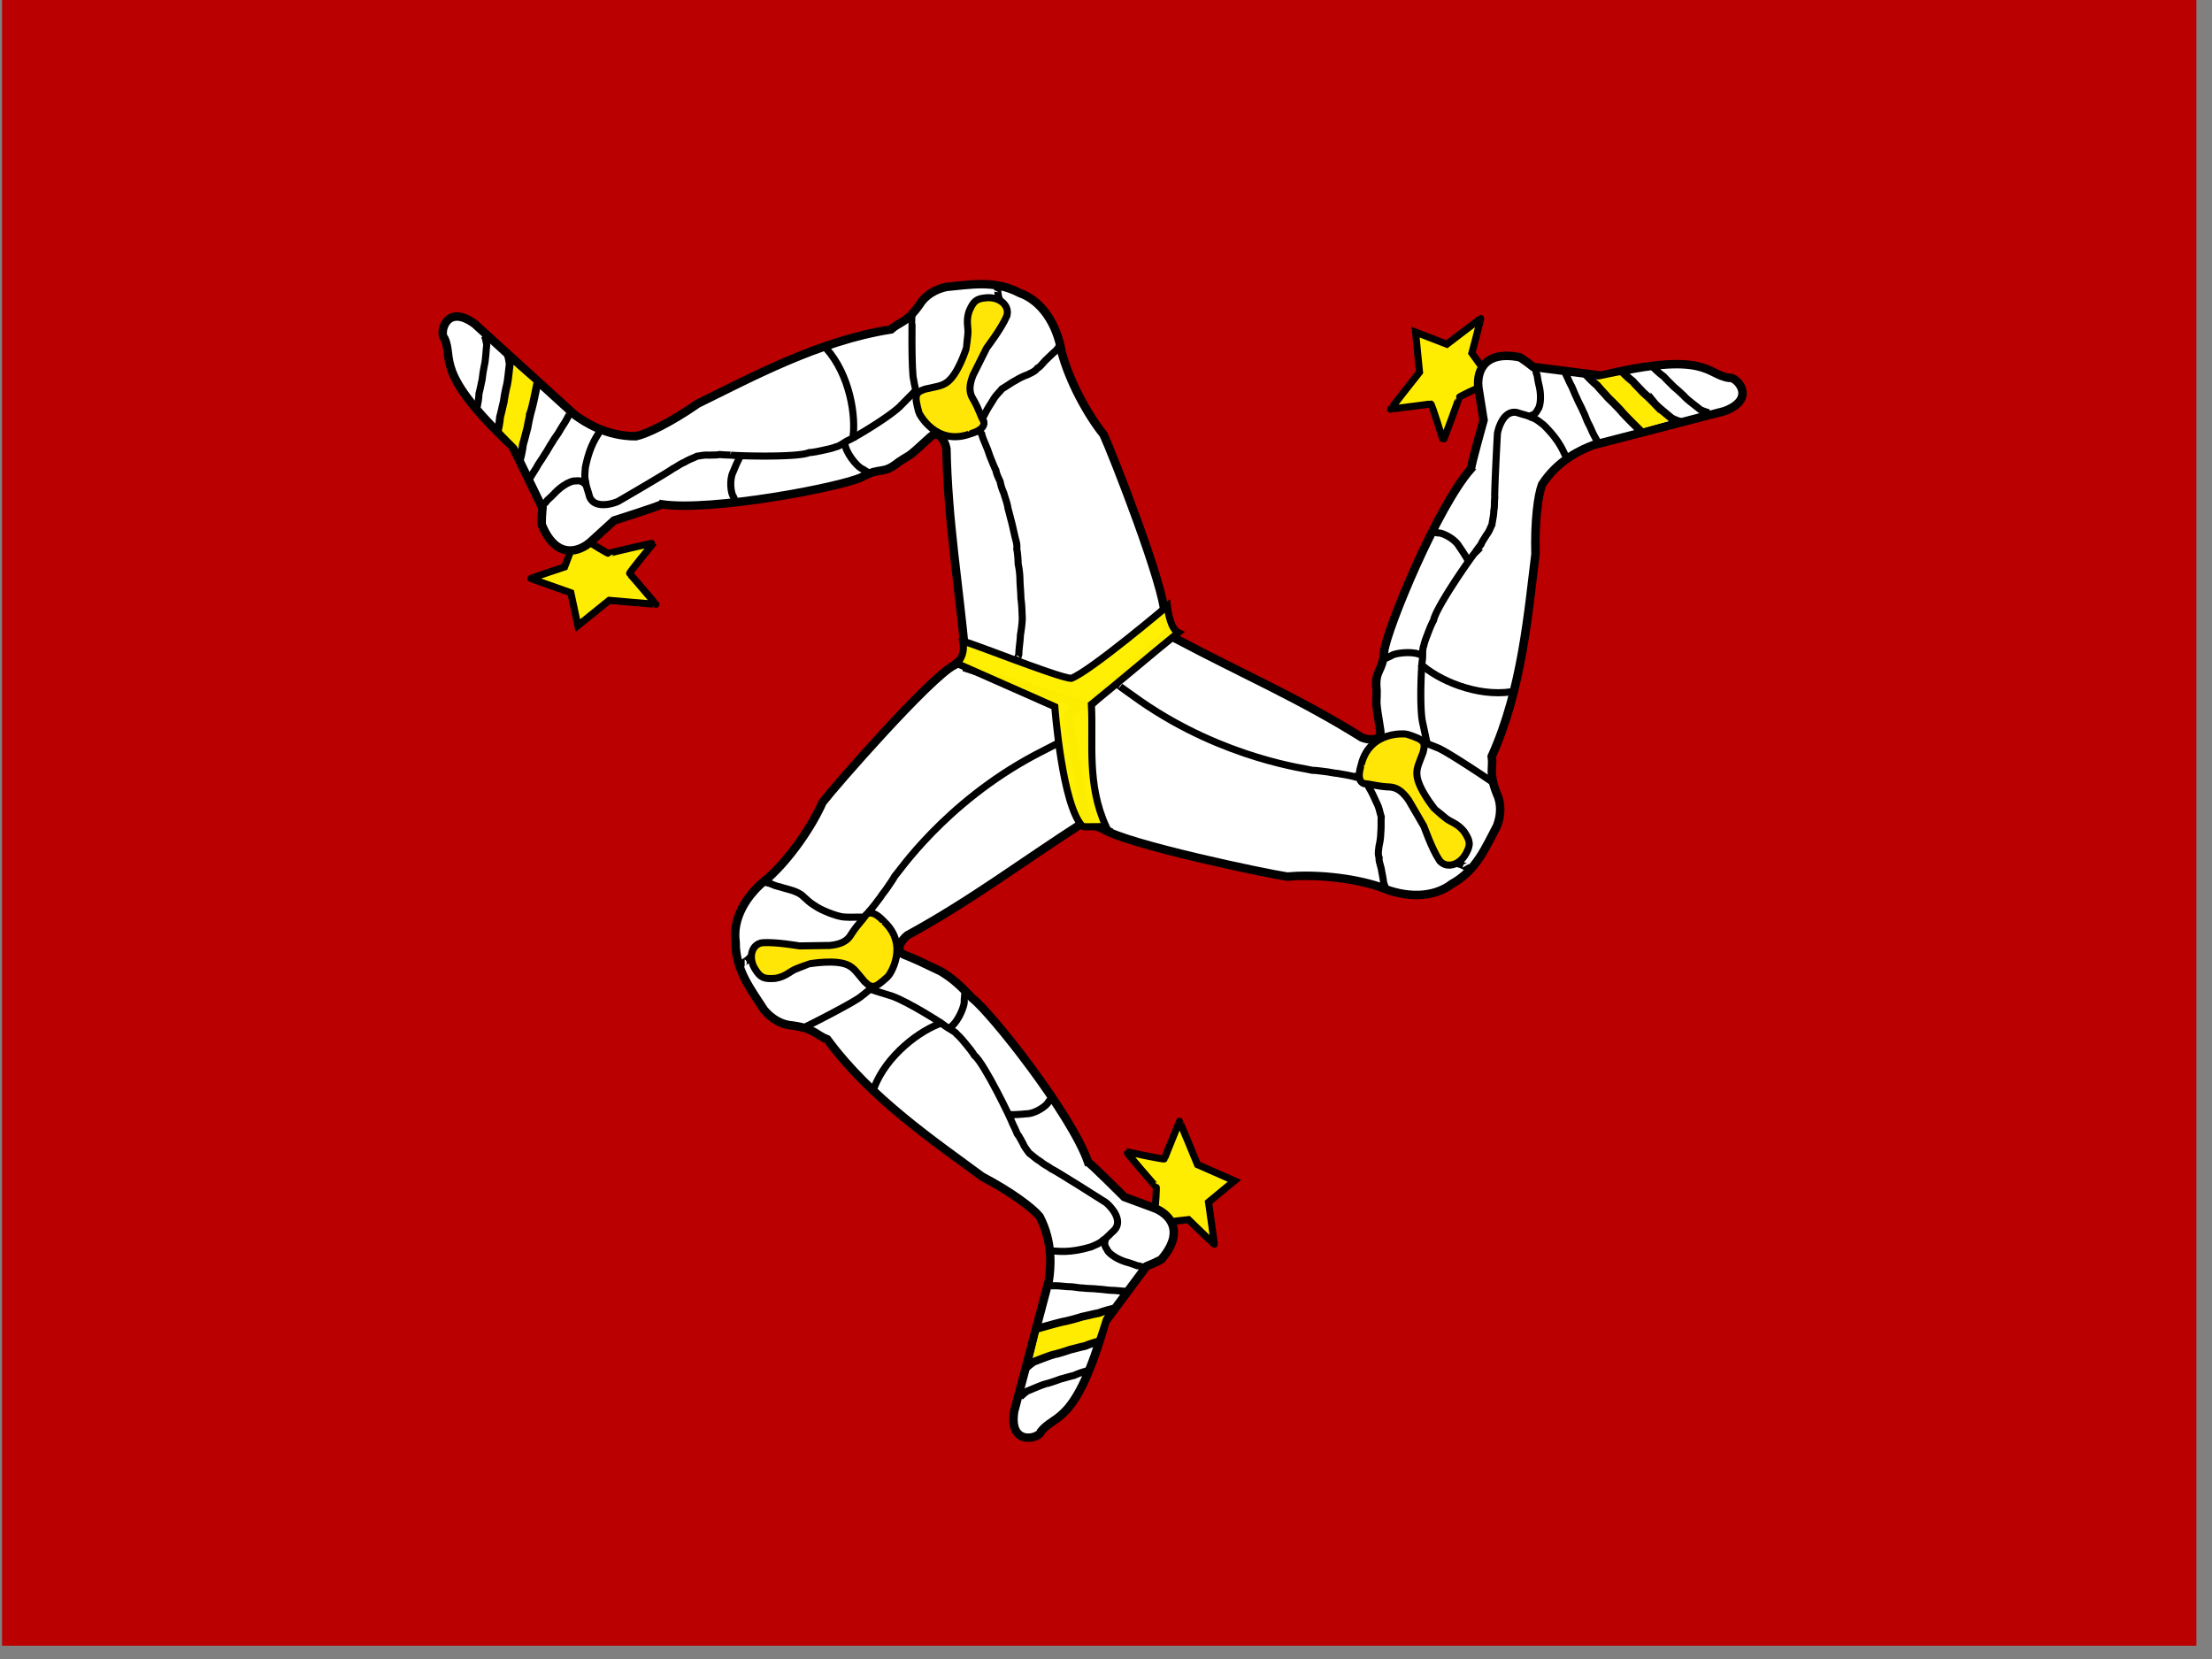 <?xml version="1.0" encoding="UTF-8" standalone="no"?>
<svg
   xmlns:dc="http://purl.org/dc/elements/1.1/"
   xmlns:cc="http://creativecommons.org/ns#"
   xmlns:rdf="http://www.w3.org/1999/02/22-rdf-syntax-ns#"
   xmlns:svg="http://www.w3.org/2000/svg"
   xmlns="http://www.w3.org/2000/svg"
   xmlns:sodipodi="http://sodipodi.sourceforge.net/DTD/sodipodi-0.dtd"
   xmlns:inkscape="http://www.inkscape.org/namespaces/inkscape"
   height="16"
   width="21.333"
   viewBox="0 0 21.333 16"
   version="1.1"
   id="svg63"
   sodipodi:docname="im.svg"
   inkscape:version="0.92.1 r">
  <rect x="0" y="0" width="21.333" height="16" fill="#808080" stroke="none"/>
  <sodipodi:namedview
     pagecolor="#ffffff"
     bordercolor="#666666"
     borderopacity="1"
     objecttolerance="10"
     gridtolerance="10"
     guidetolerance="10"
     inkscape:pageopacity="0"
     inkscape:pageshadow="2"
     inkscape:window-width="1920"
     inkscape:window-height="1024"
     id="namedview65"
     showgrid="false"
     fit-margin-top="0"
     fit-margin-left="0"
     fit-margin-right="0"
     fit-margin-bottom="0"
     inkscape:zoom="0.49166667"
     inkscape:cx="320.1928"
     inkscape:cy="241.28"
     inkscape:window-x="0"
     inkscape:window-y="0"
     inkscape:window-maximized="1"
     inkscape:current-layer="svg63" />
  <defs
     id="defs5">
    <clipPath
       id="a">
      <path
         d="M -77.62,0 H 605.05 V 512 H -77.62 Z"
         id="path2"
         inkscape:connector-curvature="0"
         style="fill-opacity:0.67" />
    </clipPath>
  </defs>
  <g
     clip-path="url(#a)"
     transform="matrix(0.031,0,0,0.031,2.426,0)"
     id="g61">
    <path
       d="M 629.43,512 H -102 V 0 h 731.43 z"
       id="path7"
       inkscape:connector-curvature="0"
       style="fill:#ba0000;fill-rule:evenodd" />
    <path
       d="m 281.02,376.01 c 0.2,-0.605 0.603,-6.844 0.402,-6.844 -0.201,0 -9.46,-10.867 -9.258,-10.867 0.202,0 11.874,2.616 11.874,2.213 0,-0.402 4.63,-11.47 4.63,-11.672 0,-0.2 5.634,13.485 5.634,13.485 l 11.47,5.032 -8.05,6.64 c 0,0 1.813,12.88 1.813,13.083 0,0.2 -8.05,-7.65 -8.05,-7.65 l -8.857,1.008 c 0,0 -1.206,-4.025 -1.608,-4.427 z"
       id="path9"
       inkscape:connector-curvature="0"
       style="fill:#ffef00;fill-opacity:0.988;fill-rule:evenodd;stroke:#000000;stroke-width:2.204" />
    <path
       d="m 218.66,206.89 c -7.647,3.938 -36.996,37.486 -41.02,42.718 -3.373,7.596 -9.97,17.205 -16.763,23.39 -7.252,5.488 -11.282,12.983 -10.284,20.08 -0.08,8.83 4.87,14.842 8.814,21.056 2.335,2.838 5.475,4.673 8.815,4.896 6.85,0.905 7.458,3.014 10.887,4.32 13.505,18.39 33.653,31.95 48.163,42.69 9.25,4.876 15.68,9.75 17.885,12.412 4.248,8.112 3.466,16.022 2.884,19.908 -3.59,13.55 -7.182,27.097 -10.773,40.646 -1.813,11.07 7.807,8.58 8.324,6.366 4.34,-5.635 10.82,-1.678 20.077,-34.28 4.245,-5.713 8.49,-11.426 12.733,-17.14 0,0 4.898,-1.958 4.898,-2.447 7.448,-8.942 1.778,-14.06 -2.45,-15.67 -3.1,-1.142 -6.2,-2.286 -9.302,-3.43 0,0 -10.773,-10.772 -11.263,-10.772 -5.12,-14.893 -30.248,-46.687 -36.085,-51.114 -4.04,-4.21 -5.963,-6.005 -9.798,-8.347 -5.897,-2.82 -7.8,-3.738 -11.41,-5.18 -3.008,-1.206 -0.867,-4.507 1.045,-6.016 19.903,-10.834 35.68,-22.875 54.778,-35.118 l 2.938,-1.96 -6.856,-39.175 -31.83,-11.264 c -1.67,1.143 -2.937,2.287 -4.407,3.43 z"
       id="path11"
       inkscape:connector-curvature="0"
       style="fill:#ffffff;fill-rule:evenodd;stroke:#000000;stroke-width:2.636" />
    <path
       d="m 245.29,413.15 c 0.1,-0.402 19.923,-4.025 19.923,-4.025 0,0 -2.314,7.346 -2.415,7.346 l -19.72,5.937 2.212,-9.257 z"
       id="path13"
       inkscape:connector-curvature="0"
       style="fill:#ffec00;fill-rule:evenodd" />
    <path
       d="m 193.64,338.51 c 3.824,-10.163 14.438,-18.21 21.568,-20.43"
       id="path15"
       inkscape:connector-curvature="0"
       style="fill:none;stroke:#000000;stroke-width:2.204" />
    <path
       d="m 244.58,413.32 c 1.28,-0.36 6.96,-2.018 8.616,-2.276 1.765,-0.414 3.523,-0.876 5.22,-1.424 1.96,-0.4 3.186,-0.768 5.22,-1.14 1.595,-0.607 3.17,-1.024 4.874,-1.422 m -27.52,18.518 c 0.167,-0.22 1.517,-1.415 2.487,-1.992 1.143,-0.36 5.05,-2.018 6.527,-2.276 a 53.935,53.935 0 0 0 4.662,-1.424 c 1.75,-0.4 2.845,-0.768 4.663,-1.14 1.422,-0.607 2.83,-1.023 4.35,-1.422"
       id="path17"
       inkscape:connector-curvature="0"
       style="fill:none;stroke:#000000;stroke-width:2.437" />
    <path
       d="m 249.04,341.38 h -0.284 c 0.89,0 0.344,-0.074 -0.855,1.423 -0.425,1.15 -4.08,3.7 -6.83,3.7 -1.327,0.142 -3.367,0.284 -4.696,0.284 -0.38,0 -0.9,-0.284 -1.28,-0.284 m 13.665,53.517 h 1.422 c 1.476,0 2.957,0.263 4.27,0.284 1.423,0 2.846,0.404 4.27,0.404 1.436,0.203 3.167,0.137 4.653,0.348 1.666,0.057 3.004,0.386 4.738,0.386 1.398,0.053 2.152,0.286 3.7,0.286 l -3.7,-0.286 c 1.398,0.053 2.152,0.286 3.7,0.286 M 239.08,434.74 c 0.152,-0.222 1.39,-1.415 2.276,-1.992 1.047,-0.36 4.624,-2.018 5.978,-2.276 a 46.719,46.719 0 0 0 4.268,-1.424 c 1.604,-0.4 2.606,-0.768 4.27,-1.14 1.304,-0.607 2.592,-1.024 3.984,-1.422 m 5.874,-41.216 c -0.805,2.337 0.238,2.924 0.67,3.933 0.75,0.977 2.666,2.466 5.693,3.415 1.167,0.314 2.064,0.622 3.415,1.14 0.894,0.082 1.334,0.305 1.992,0.568 M 153.13,299.55 h 0.284 c -0.892,0 -0.357,0.058 1.14,-1.14 0.923,-1.032 1.695,-1.5 2.56,-2.56 m 14.436,23.97 c 0.19,0 16.557,-8.25 18.305,-10.01 1.238,-0.9 2.176,-1.846 3.68,-2.866 0.967,-0.504 1.66,-1.15 2.564,-1.707 0.75,-1.09 1.733,-1.748 2.275,-2.745 1.005,-0.87 0.574,-1.815 1.39,-2.864 0.384,-1.075 1.105,-2.885 1.34,-3.87 M 221.95,308 c 0.09,0.59 -0.26,2.402 -0.236,3.782 -0.057,1.6 -2.115,6.543 -4.603,8.02"
       id="path19"
       inkscape:connector-curvature="0"
       style="fill:none;stroke:#000000;stroke-width:2.204" />
    <path
       d="m 192.55,307.82 c 0.096,0 2.587,0.81 6.75,2.09 5.013,1.803 15.438,8.372 16.472,9.277 1.057,0.83 2.946,1.573 3.67,2.56 1.133,0.98 1.962,2.108 2.847,3.13 1.04,1.27 1.925,2.342 2.56,3.417 3.165,2.567 11.68,20.343 11.953,21.346 0.478,0.94 1.07,2.246 1.424,3.13 0.63,0.728 1.06,1.756 1.707,2.847 0.595,1.415 1.262,2.06 1.994,3.13 0.942,0.656 2.212,1.9 3.415,2.562 1.283,1.096 2.486,1.543 3.415,2.277 1.343,0.57 16.342,10.052 17.038,10.527 1.37,1.1 5.555,5.437 2.617,8.59 -1.246,1.067 -2.37,2.48 -3.433,3.082 -1.085,1.086 -2.594,1.572 -3.84,2.134 -6.758,1.997 -10.2,1.282 -11.53,1.282 h -1.423 M 159.42,274.29 c 1.92,0.752 1.146,0.197 2.875,0.984 1.162,0.51 1.927,0.522 3.07,0.94 1.21,0.387 4.597,0.997 6.223,2.63 1.194,1.078 2.105,1.99 3.416,2.776 1.55,1.07 2.67,1.545 4.592,2.347 1.622,0.607 3.435,1.28 5.075,1.338 1.705,0.1 2.114,0.014 3.75,0.014 h 3.984 -3.985 3.984"
       id="path21"
       inkscape:connector-curvature="0"
       style="fill:none;stroke:#000000;stroke-width:2.204" />
    <path
       d="m 158.96,293.28 c 4.268,-0.284 11.383,0.997 11.525,0.997 l 9.393,-0.142 c 4.934,-0.476 6.024,-2.373 6.83,-3.702 1.85,-2.845 3.132,-3.84 4.555,-5.976 2.276,-1.707 5.41,2.277 5.55,2.277 7.97,7.543 1.565,16.792 1.138,17.076 -3.983,3.653 -4.837,3.89 -7.256,1.565 -2.42,-2.846 -3.13,-4.126 -5.123,-5.123 -3.84,-1.85 -11.81,-0.426 -11.954,-0.426 -0.142,0 -4.126,1.565 -4.126,1.565 -1.946,0.712 -3.18,2.42 -6.546,2.988 -3.415,0.238 -4.554,-0.094 -6.262,-2.845 -2.276,-3.557 -1.14,-7.827 2.278,-8.253 z"
       id="path23"
       inkscape:connector-curvature="0"
       style="fill:#ffe606;fill-rule:evenodd;stroke:#000000;stroke-width:2.204" />
    <path
       d="m 381.8,120.66 c -0.625,0.122 -6.26,2.828 -6.162,3.004 0.098,0.176 -4.837,13.57 -4.936,13.395 -0.1,-0.177 -3.54,-11.634 -3.89,-11.436 -0.35,0.197 -12.267,1.587 -12.443,1.686 -0.176,0.098 8.99,-11.52 8.99,-11.52 l -1.235,-12.466 9.734,3.763 c 0,0 10.34,-7.892 10.515,-7.99 0.175,-0.1 -2.722,10.765 -2.722,10.765 l 5.218,7.226 c 0,0 -2.916,3.024 -3.07,3.57 z"
       id="path25"
       inkscape:connector-curvature="0"
       style="fill:#ffef00;fill-opacity:0.988;fill-rule:evenodd;stroke:#000000;stroke-width:2.204" />
    <path
       d="m 264.93,257.9 c 7.18,4.736 50.806,13.878 57.34,14.822 8.274,-0.783 19.883,0.257 28.605,3.148 8.337,3.632 16.845,3.472 22.542,-0.876 7.737,-4.258 10.552,-11.52 14.035,-18.003 1.33,-3.425 1.39,-7.062 -0.052,-10.082 -2.57,-6.415 -1.028,-7.98 -1.57,-11.607 9.41,-20.784 11.356,-44.992 13.608,-62.905 -0.284,-10.45 0.814,-18.447 2.054,-21.672 4.988,-7.68 12.267,-10.874 15.94,-12.27 13.57,-3.512 27.14,-7.02 40.71,-10.53 10.537,-3.846 3.652,-11.01 1.47,-10.377 -7.04,-1.022 -6.766,-8.61 -39.72,-0.7 l -21.18,-2.7 c 0,0 -4.11,-3.31 -4.536,-3.07 -11.444,-2.108 -13.126,5.343 -12.458,9.816 l 1.57,9.79 c 0,0 -4.11,14.67 -3.87,15.097 -10.473,11.76 -26.062,49.528 -27.06,56.785 -0.473,6.82 -3.048,5.588 -2.357,12.217 0.026,5.18 -0.576,1.946 1.153,12.618 0.422,3.213 -3.505,2.965 -5.758,2.037 -19.198,-12.04 -37.426,-19.89 -57.458,-30.538 -1.05,-0.534 -2.098,-1.07 -3.147,-1.602 l -30.788,25.175 5.78,33.266 c 1.815,0.895 3.433,1.44 5.15,2.16 z"
       id="path27"
       inkscape:connector-curvature="0"
       style="fill:#ffffff;fill-rule:evenodd;stroke:#000000;stroke-width:2.636" />
    <path
       d="m 431.67,133.6 c -0.4,0.11 -13.273,-15.394 -13.273,-15.394 0,0 7.538,-1.583 7.587,-1.495 l 14.84,14.282 z"
       id="path29"
       inkscape:connector-curvature="0"
       style="fill:#ffec00;fill-rule:evenodd" />
    <path
       d="m 391.93,215.21 c -10.733,1.648 -22.95,-3.66 -28.38,-8.787"
       id="path31"
       inkscape:connector-curvature="0"
       style="fill:none;stroke:#000000;stroke-width:2.204" />
    <path
       d="m 432.18,134.14 c -0.94,-0.94 -5.17,-5.08 -6.207,-6.395 a 66.484,66.484 0 0 0 -3.8,-3.853 c -1.308,-1.51 -2.23,-2.4 -3.55,-3.992 -1.31,-1.09 -2.447,-2.26 -3.63,-3.55 m 29.63,14.91 c -0.275,-0.034 -1.978,-0.626 -2.956,-1.19 -0.874,-0.82 -4.234,-3.41 -5.183,-4.573 a 54.209,54.209 0 0 0 -3.525,-3.366 c -1.208,-1.33 -2.065,-2.102 -3.28,-3.506 -1.227,-0.942 -2.28,-1.964 -3.372,-3.095"
       id="path33"
       inkscape:connector-curvature="0"
       style="fill:none;stroke:#000000;stroke-width:2.437" />
    <path
       d="m 367.28,165.51 0.14,0.248 c -0.437,-0.777 -0.234,-0.263 1.66,0.047 1.21,-0.192 5.223,1.743 6.57,4.14 0.776,1.09 1.9,2.797 2.55,3.956 0.186,0.33 0.194,0.925 0.38,1.257 m 39.95,-38.138 -0.14,-0.248 c 0.187,0.332 -0.37,-0.66 -0.557,-0.99 -0.723,-1.288 -1.22,-2.708 -1.845,-3.863 -0.697,-1.24 -1.043,-2.68 -1.74,-3.92 -0.527,-1.352 -1.433,-2.828 -1.977,-4.227 -0.767,-1.48 -1.135,-2.807 -1.985,-4.32 -0.64,-1.244 -0.806,-2.015 -1.565,-3.366 l 1.565,3.367 c -0.64,-1.245 -0.806,-2.016 -1.565,-3.367 m 44.819,12.354 c -0.268,-0.024 -1.914,-0.517 -2.852,-1.008 -0.827,-0.736 -4.025,-3.04 -4.914,-4.095 a 47.069,47.069 0 0 0 -3.332,-3.023 c -1.135,-1.202 -1.947,-1.894 -3.086,-3.164 -1.17,-0.838 -2.163,-1.757 -3.193,-2.775 M 397.35,129.45 c 2.432,-0.444 2.432,-1.64 3.1,-2.51 0.484,-1.134 0.843,-3.534 0.187,-6.637 -0.298,-1.172 -0.47,-2.105 -0.68,-3.536 -0.367,-0.82 -0.388,-1.312 -0.482,-2.015 m -21.655,154.868 -0.14,-0.248 c 0.438,0.778 0.226,0.283 -1.55,-0.434 -1.354,-0.3 -2.14,-0.743 -3.487,-0.978 m 13.817,-24.34 c -0.093,-0.166 -15.305,-10.39 -17.697,-11.05 -1.39,-0.638 -2.674,-0.99 -4.3,-1.804 -0.914,-0.594 -1.817,-0.88 -2.746,-1.397 -1.318,-0.122 -2.372,-0.656 -3.507,-0.64 -1.252,-0.45 -1.864,0.39 -3.178,0.194 -1.125,0.19 -3.056,0.45 -4.03,0.727 m 0.458,-24.17 c 0.47,-0.366 2.222,-0.95 3.413,-1.648 1.422,-0.735 6.74,-1.363 9.245,0.082"
       id="path35"
       inkscape:connector-curvature="0"
       style="fill:none;stroke:#000000;stroke-width:2.204" />
    <path
       d="m 365.71,231.2 c -0.047,-0.084 -0.562,-2.652 -1.486,-6.91 -0.886,-5.252 -0.268,-17.558 0.013,-18.904 0.207,-1.328 -0.072,-3.34 0.433,-4.454 0.298,-1.466 0.876,-2.743 1.334,-4.015 0.596,-1.528 1.097,-2.826 1.723,-3.906 0.686,-4.017 12.008,-20.15 12.75,-20.88 a 43.017,43.017 0 0 1 2.03,-2.775 c 0.325,-0.907 1.01,-1.784 1.645,-2.884 0.94,-1.21 1.177,-2.108 1.752,-3.27 0.11,-1.143 0.57,-2.86 0.558,-4.233 0.328,-1.656 0.127,-2.924 0.312,-4.094 -0.16,-1.45 0.753,-19.172 0.826,-20.01 0.288,-1.735 2.017,-7.507 6.206,-6.492 1.54,0.565 3.32,0.852 4.368,1.484 1.48,0.413 2.642,1.49 3.743,2.3 5.052,4.913 6.115,8.264 6.766,9.423 l 0.698,1.24 m -56.741,133.12 -0.14,-0.248 c 0.377,0.67 0.17,0.336 -0.31,-1.132 -0.125,-1.263 -0.515,-2.97 -0.712,-4.17 -0.255,-1.247 -0.84,-2.667 -0.68,-3.536 -0.447,-1.266 -0.166,-2.31 -0.046,-3.566 0.354,-1.568 0.514,-2.703 0.558,-4.232 0.172,-1.875 0.034,-3.205 0.14,-4.977 -0.494,-1.46 -0.594,-2.682 -1.348,-4.14 -0.67,-1.394 -1.182,-2.684 -1.984,-4.11 l -1.953,-3.473 1.953,3.474 -1.953,-3.473"
       id="path37"
       inkscape:connector-curvature="0"
       style="fill:none;stroke:#000000;stroke-width:2.204" />
    <path
       d="m 369.5,267.6 c -2.34,-3.58 -4.71,-10.41 -4.78,-10.535 l -4.727,-8.118 c -2.833,-4.068 -5.02,-4.088 -6.574,-4.14 -3.387,-0.218 -4.884,-0.846 -7.442,-1.04 -2.604,-1.148 -0.666,-5.83 -0.736,-5.955 2.67,-10.642 13.87,-9.593 14.328,-9.36 5.137,1.682 5.762,2.31 4.92,5.558 -1.294,3.505 -2.06,4.75 -1.954,6.976 0.27,4.256 5.417,10.505 5.488,10.63 0.07,0.124 3.386,2.83 3.386,2.83 1.574,1.347 3.668,1.585 5.812,4.242 1.882,2.86 2.15,4.016 0.59,6.852 -1.986,3.728 -6.265,4.83 -8.312,2.06 z"
       id="path39"
       inkscape:connector-curvature="0"
       style="fill:#ffe606;fill-rule:evenodd;stroke:#000000;stroke-width:2.204" />
    <path
       d="m 105.242,168.67 c 0.444,0.457 5.795,3.69 5.888,3.51 0.093,-0.18 14.004,-3.387 13.91,-3.208 -0.094,0.179 -7.793,9.333 -7.435,9.518 0.356,0.186 8.047,9.394 8.226,9.487 0.18,0.092 -14.563,-1.212 -14.563,-1.212 l -9.75,7.86 -2.185,-10.203 c 0,0 -12.266,-4.328 -12.445,-4.42 -0.178,-0.093 10.497,-3.62 10.497,-3.62 l 3.188,-8.324 c 0,0 4.128,0.784 4.67,0.612 z"
       id="path41"
       inkscape:connector-curvature="0"
       style="fill:#ffef00;fill-opacity:0.988;fill-rule:evenodd;stroke:#000000;stroke-width:2.204" />
    <path
       d="m 284.058,191.255 c 0.03,-8.6 -16.22,-50.106 -19.01,-56.09 -5.187,-6.492 -10.676,-16.774 -13.035,-25.654 -1.527,-8.963 -6.322,-15.994 -13.08,-18.378 -7.8,-4.14 -15.418,-2.517 -22.75,-1.88 -3.595,0.764 -6.67,2.706 -8.407,5.566 -3.96,5.663 -6.11,5.23 -8.85,7.672 -22.544,3.513 -43.862,15.146 -60.082,23.074 -8.588,5.962 -15.878,9.425 -19.256,10.154 -9.156,0.033 -15.816,-4.306 -18.997,-6.613 l -31.108,-28.29 c -8.99,-6.71 -11.212,2.975 -9.486,4.454 3,6.45 -3.496,10.375 21.172,33.613 l 9.344,19.197 c 0,0 -0.518,5.25 -0.084,5.475 4.504,10.73 11.66,8.056 15.036,5.046 l 7.33,-6.676 c 0,0 14.525,-4.597 14.75,-5.03 15.576,2.318 55.712,-5.328 62.33,-8.47 5.965,-3.34 6.345,-0.51 11.512,-4.72 4.32,-2.858 1.944,-0.582 9.925,-7.874 2.458,-2.113 4.4,1.308 4.86,3.7 0.443,22.657 3.86,42.207 5.925,64.798 0.13,1.17 0.257,2.34 0.385,3.51 12.64,3.99 25.285,7.978 37.926,11.967 8.22,-7.686 16.444,-15.373 24.664,-23.06 -0.244,-2.007 -0.675,-3.66 -1.012,-5.49 z"
       id="path43"
       inkscape:connector-curvature="0"
       style="fill:#ffffff;fill-rule:evenodd;stroke:#000000;stroke-width:2.637" />
    <path
       d="m 88.737,119.85 c 0.31,0.275 -5.608,19.537 -5.608,19.537 0,0 -5.455,-5.44 -5.408,-5.53 l 3.82,-20.237 7.195,6.23 z"
       id="path45"
       inkscape:connector-curvature="0"
       style="fill:#ffec00;fill-rule:evenodd" />
    <path
       d="m 178.78,108.395 c 7.258,8.077 9.51,21.205 8.194,28.556"
       id="path47"
       inkscape:connector-curvature="0"
       style="fill:none;stroke:#000000;stroke-width:2.204" />
    <path
       d="m 88.917,119.143 c -0.27,1.302 -1.416,7.108 -1.95,8.696 a 66.817,66.817 0 0 0 -1.142,5.288 c -0.547,1.923 -0.785,3.18 -1.394,5.158 -0.194,1.694 -0.55,3.284 -0.982,4.98 M 79.695,110.31 c 0.12,0.25 0.557,1.998 0.622,3.125 -0.206,1.18 -0.535,5.41 -0.987,6.84 a 54.356,54.356 0 0 0 -0.886,4.794 c -0.45,1.737 -0.628,2.88 -1.138,4.663 -0.116,1.543 -0.394,2.984 -0.74,4.517"
       id="path49"
       inkscape:connector-curvature="0"
       style="fill:none;stroke:#000000;stroke-width:2.437" />
    <path
       d="m 150.694,156.247 0.13,-0.252 c -0.41,0.79 -0.09,0.34 -0.868,-1.415 -0.825,-0.908 -1.403,-5.325 -0.136,-7.766 0.486,-1.244 1.3,-3.12 1.912,-4.3 0.174,-0.335 0.667,-0.668 0.842,-1.005 M 98.8,128.987 l -0.13,0.252 -0.525,1.01 c -0.68,1.31 -1.596,2.502 -2.22,3.657 -0.655,1.263 -1.67,2.34 -2.325,3.604 -0.842,1.182 -1.58,2.75 -2.454,3.97 -0.817,1.453 -1.726,2.488 -2.525,4.027 -0.69,1.217 -1.244,1.78 -1.958,3.153 l 1.96,-3.153 c -0.692,1.217 -1.246,1.78 -1.96,3.153 M 72.44,104.386 c 0.127,0.237 0.616,1.885 0.72,2.938 -0.163,1.095 -0.34,5.034 -0.735,6.354 -0.298,1.47 -0.55,2.96 -0.703,4.444 -0.384,1.607 -0.52,2.666 -0.957,4.314 -0.06,1.438 -0.285,2.773 -0.573,4.192 m 33.872,24.222 c -1.703,-1.793 -2.705,-1.137 -3.8,-1.22 -1.21,0.217 -3.416,1.23 -5.653,3.48 -0.815,0.89 -1.502,1.546 -2.584,2.506 -0.485,0.756 -0.886,1.043 -1.422,1.506 m 141.417,-66.717 -0.13,0.252 c 0.41,-0.792 0.112,-0.343 0.485,1.536 0.49,1.296 0.55,2.197 1.092,3.453 M 205.55,97.41 c -0.088,0.17 -0.31,18.495 0.45,20.858 0.226,1.513 0.635,2.78 0.846,4.587 0.002,1.09 0.257,2.002 0.335,3.06 0.62,1.17 0.752,2.345 1.387,3.286 0.31,1.294 1.347,1.346 1.903,2.553 0.776,0.837 2.05,2.31 2.815,2.973 m -20.472,12.861 c -0.563,-0.192 -2.01,-1.34 -3.247,-1.953 -1.395,-0.787 -4.833,-4.89 -4.997,-7.78"
       id="path51"
       inkscape:connector-curvature="0"
       style="fill:none;stroke:#000000;stroke-width:2.204" />
    <path
       d="m 206.527,121.572 c -0.044,0.085 -1.91,1.923 -4.967,5.028 -3.91,3.618 -14.542,9.843 -15.822,10.344 -1.224,0.555 -2.754,1.89 -3.963,2.077 -1.39,0.555 -2.775,0.772 -4.09,1.085 -1.605,0.34 -2.965,0.63 -4.212,0.7 -3.737,1.625 -23.436,0.992 -24.452,0.77 a 43.156,43.156 0 0 1 -3.434,-0.178 c -0.936,0.225 -2.046,0.13 -3.313,0.204 -1.53,-0.123 -2.41,0.17 -3.697,0.327 -1.015,0.535 -2.704,1.09 -3.847,1.85 -1.566,0.634 -2.516,1.497 -3.596,1.983 -1.125,0.928 -16.452,9.872 -17.193,10.27 -1.608,0.71 -7.384,2.425 -8.83,-1.636 -0.372,-1.597 -1.107,-3.244 -1.152,-4.467 -0.465,-1.463 -0.2,-3.026 -0.125,-4.39 1.342,-6.92 3.563,-9.643 4.175,-10.823 l 0.656,-1.263 m 142.437,-25.449 -0.13,0.253 c 0.353,-0.683 0.188,-0.325 -0.778,0.88 -0.987,0.796 -2.203,2.057 -3.1,2.88 -0.902,0.896 -1.77,2.162 -2.583,2.505 -0.814,1.068 -1.843,1.405 -2.958,1.992 -1.506,0.563 -2.543,1.05 -3.846,1.85 -1.664,0.885 -2.7,1.73 -4.24,2.61 -0.95,1.213 -1.918,1.967 -2.725,3.395 -0.8,1.324 -1.597,2.46 -2.35,3.91 l -1.837,3.537 1.837,-3.537 -1.837,3.537 m 11.75,73.122 0.263,-0.506 c -0.485,0.935 -0.315,0.69 0.14,-0.888 0.005,-1.892 0.454,-4.18 0.473,-5.85 0.285,-1.766 0.574,-3.675 0.592,-5.464 -0.107,-2.094 -0.104,-3.97 -0.417,-5.99 -0.024,-1.857 -0.24,-3.784 -0.296,-5.605 -0.035,-1.803 -0.17,-3.35 -0.56,-5.1 -0.037,-1.31 -0.118,-3.11 -0.437,-4.716 0.17,-1.267 -0.19,-2.432 -0.458,-3.445 -0.49,-1.95 -0.68,-3.09 -1.195,-5.11 -0.31,-1.084 -0.615,-2.468 -1.082,-4.09 -0.17,-1.537 -0.992,-3.533 -1.326,-4.858 -0.457,-0.974 -0.918,-2.294 -1.095,-3.453 -0.478,-1.07 -1.16,-2.375 -1.345,-3.585 -0.504,-0.924 -1.04,-2.36 -1.598,-3.718 -0.48,-1.116 -0.834,-2.49 -1.345,-3.584 -0.517,-1.38 -1.147,-2.56 -1.468,-3.97 -0.493,-0.476 -0.605,-1 -0.87,-1.412"
       id="path53"
       inkscape:connector-curvature="0"
       style="fill:none;stroke:#000000;stroke-width:2.204" />
    <path
       d="m 234.893,98.47 c -1.714,3.92 -6.13,9.644 -6.195,9.77 l -4.202,8.402 c -1.85,4.598 -0.67,6.44 0.137,7.767 1.673,2.952 1.967,4.548 3.205,6.795 0.467,2.807 -4.512,3.75 -4.578,3.877 -10.366,3.596 -15.623,-6.35 -15.68,-6.86 -1.406,-5.218 -1.222,-6.085 1.956,-7.16 3.64,-0.837 5.104,-0.878 6.907,-2.187 3.412,-2.557 5.82,-10.286 5.887,-10.413 0.065,-0.126 0.512,-4.383 0.512,-4.383 0.266,-2.056 -0.683,-3.938 0.365,-7.188 1.363,-3.14 2.182,-3.998 5.41,-4.246 4.207,-0.38 7.472,2.596 6.276,5.825 z"
       id="path55"
       inkscape:connector-curvature="0"
       style="fill:#ffe606;fill-rule:evenodd;stroke:#000000;stroke-width:2.204" />
    <path
       d="m 221.29,199.65 c -1.566,-1.422 29.458,11.24 33.726,11.385 5.836,-2.134 29.886,-22.484 29.886,-22.484 0.237,1.993 1.09,7.163 3.414,8.255 -9.296,7.543 -17.74,14.8 -27.037,22.34 0.663,11.955 -1.52,24.62 4.552,37.998 0,0 -7.256,0.14 -7.256,0 -6.404,-6.404 -8.682,-37.284 -8.682,-37.284 -10.198,-4.555 -20.398,-8.966 -30.596,-13.52 1.47,-0.95 2.656,-3.89 1.992,-6.69 z"
       id="path57"
       inkscape:connector-curvature="0"
       style="fill:#ffef00;fill-opacity:0.987;fill-rule:evenodd;stroke:#000000;stroke-width:2.204" />
    <path
       d="m 250.81,231.3 c 0.496,-0.36 -5.596,2.83 -7.16,3.63 -28.186,15.036 -42.69,36.906 -43.594,37.732 -0.487,0.932 -1.384,2.174 -2.204,3.392 -0.66,1.02 -1.61,2.076 -2.234,3.108 -0.864,1.196 -2.68,3.558 -3.67,4.606 -0.124,0.676 0.47,-0.23 0.276,0.22 M 270.07,213.43 c -0.547,-0.277 5.077,3.682 6.505,4.707 26.26,18.187 52.344,21.082 53.492,21.507 1.05,0.007 2.566,0.236 4.023,0.41 1.21,0.12 2.583,0.48 3.787,0.563 1.458,0.22 4.39,0.754 5.775,1.157 0.656,-0.2 -0.42,-0.312 0.067,-0.346"
       id="path59"
       inkscape:connector-curvature="0"
       style="fill:none;stroke:#000000;stroke-width:2.204" />
  </g>
</svg>

